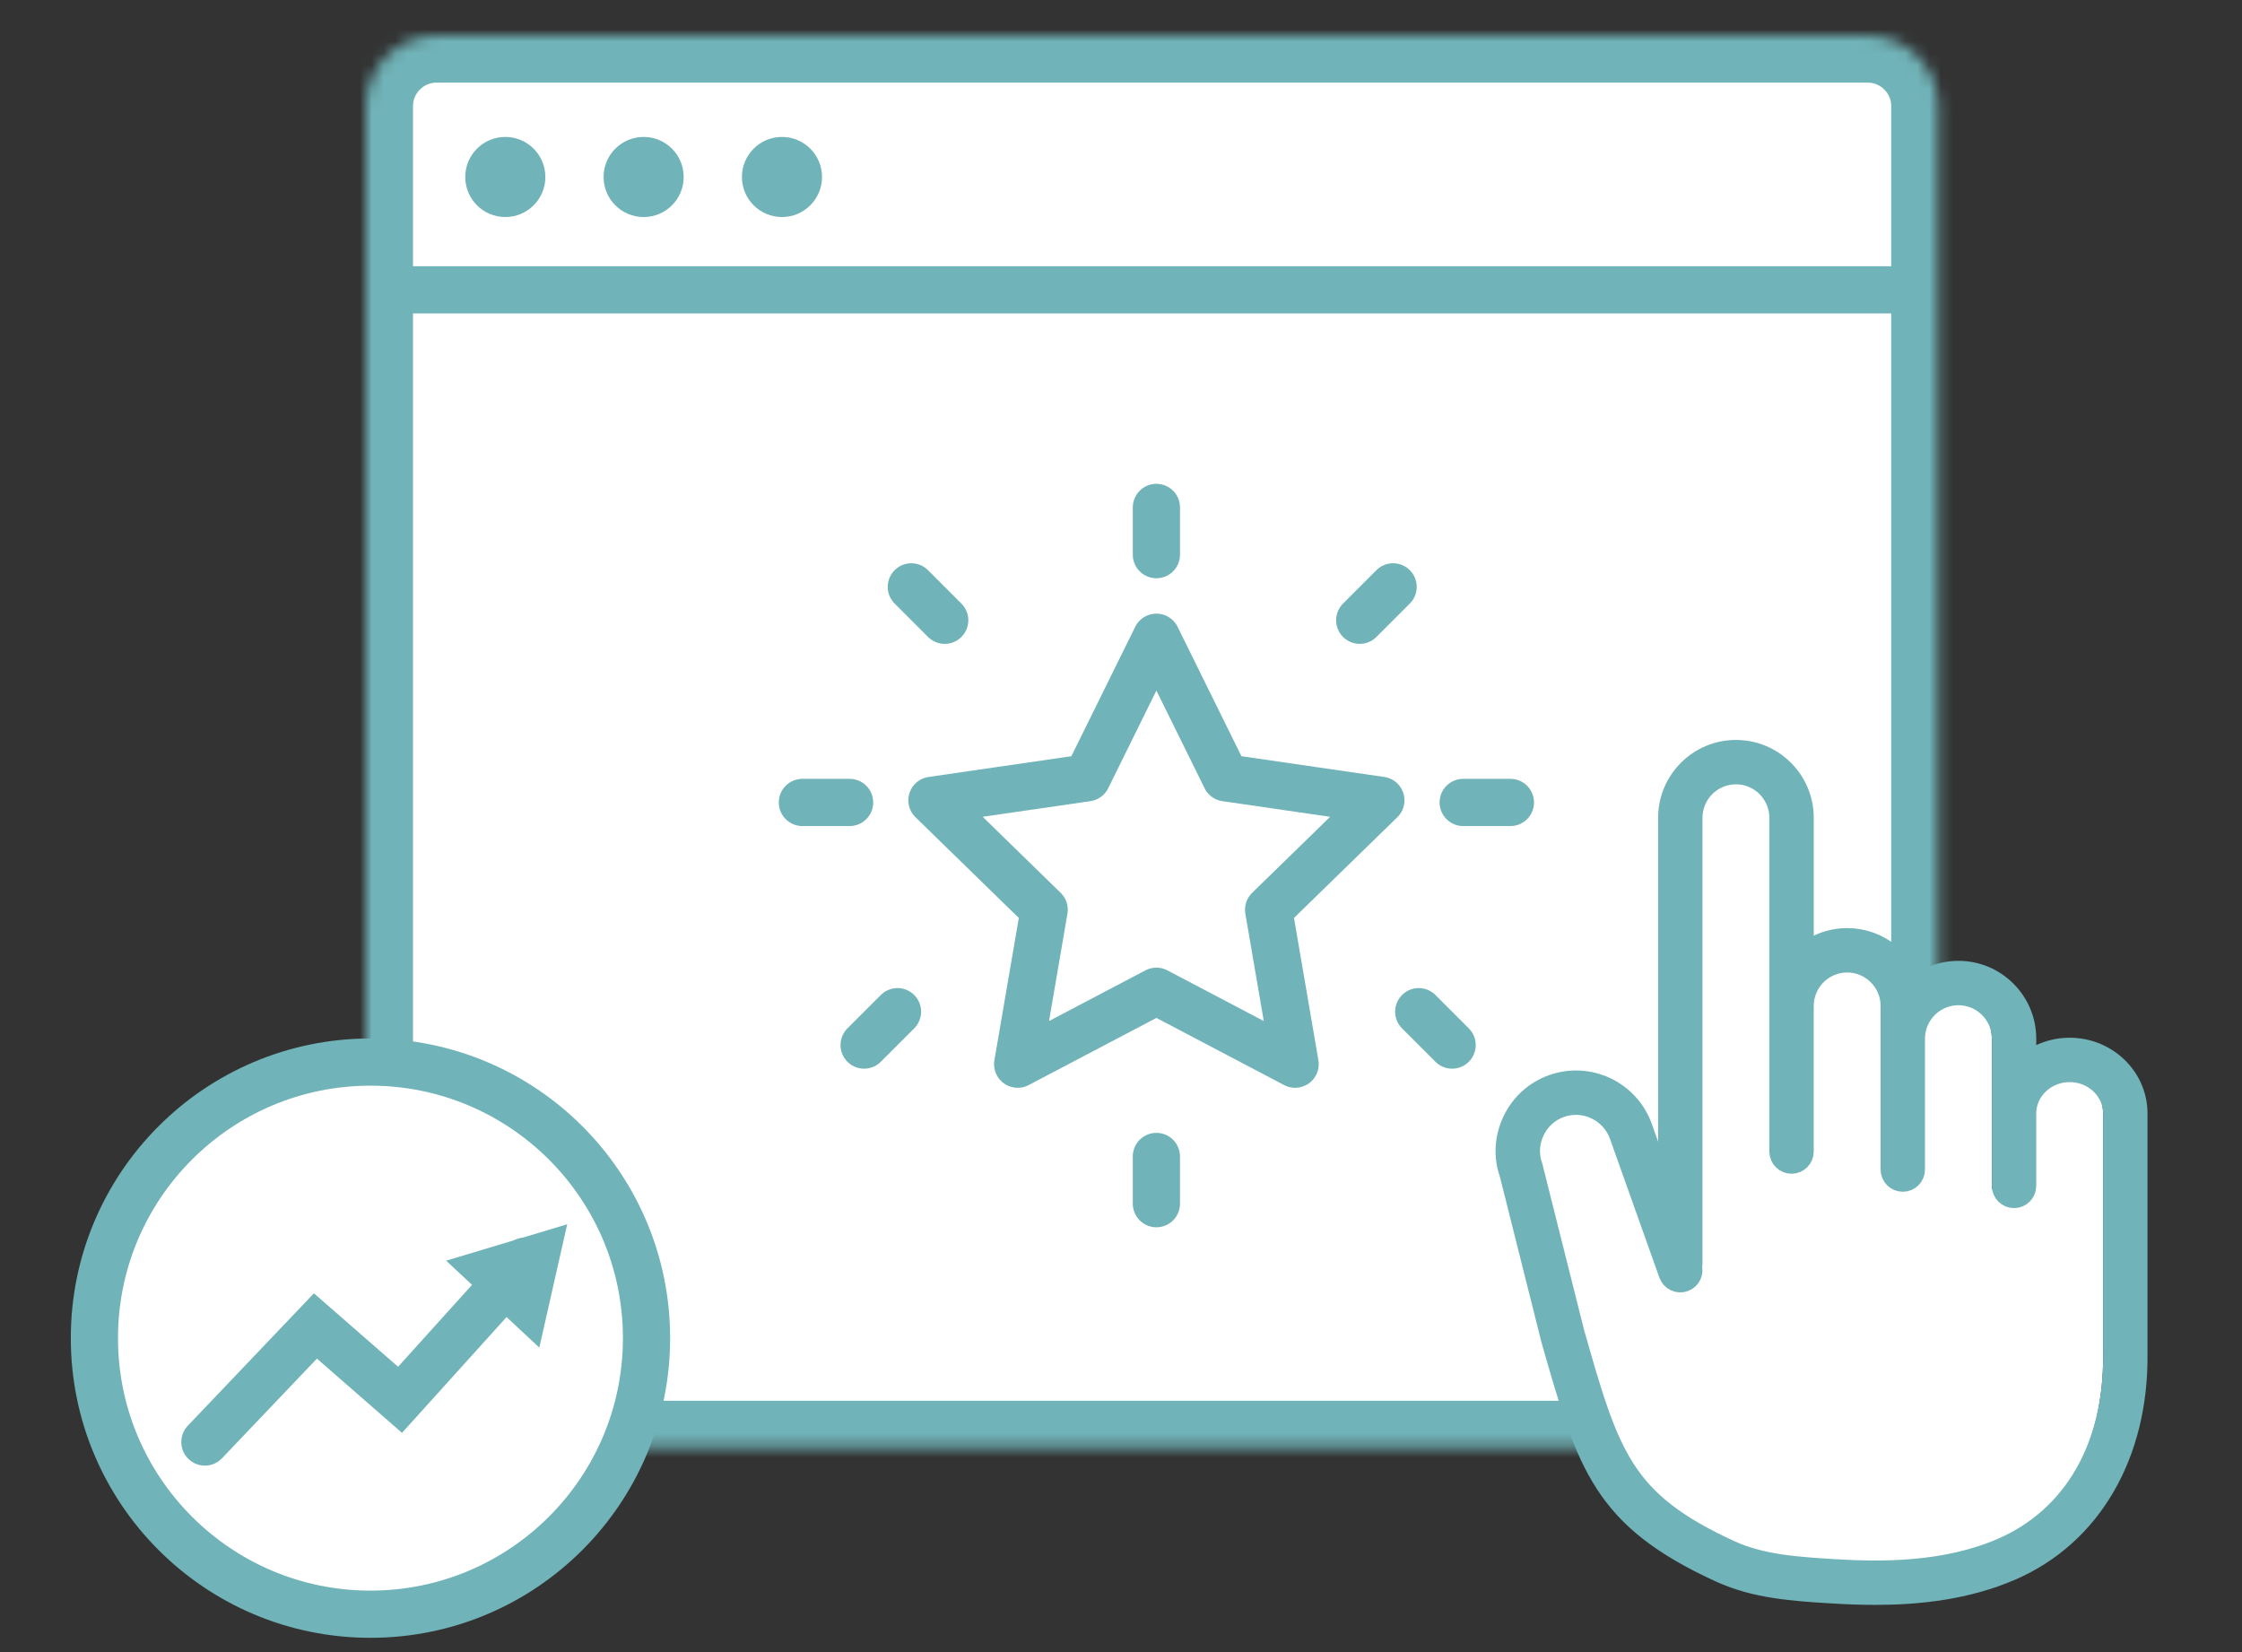 <?xml version="1.0" encoding="UTF-8"?>
<svg width="190px" height="140px" viewBox="0 0 190 140" version="1.1" xmlns="http://www.w3.org/2000/svg" xmlns:xlink="http://www.w3.org/1999/xlink">
    <rect x="0" y="0" width="190" height="140" fill="#333333" stroke="none"/>
    <!-- Generator: Sketch 42 (36781) - http://www.bohemiancoding.com/sketch -->
    <title>Home Page &gt; Brand Loyalty Icon</title>
    <desc>Created with Sketch.</desc>
    <defs>
        <path d="M0,5.997 C0,2.685 2.692,0 6.007,0 L127.266,0 C130.583,0 133.273,2.682 133.273,5.997 L133.273,119.7 L0,119.7 L0,5.997 Z" id="path-1"></path>
        <mask id="mask-2" maskContentUnits="userSpaceOnUse" maskUnits="objectBoundingBox" x="0" y="0" width="133.273" height="119.7" fill="white">
            <use xlink:href="#path-1"></use>
        </mask>
    </defs>
    <g id="Page-1" stroke="none" stroke-width="1" fill="none" fill-rule="evenodd">
        <g id="Home-Page-&gt;-Brand-Loyalty-Icon">
            <g id="Group-31" transform="translate(8, 3)">
                <g id="browser" transform="translate(23, 0)">
                    <g id="Group-35">
                        <use id="Rectangle-19" stroke="#70B3B8" mask="url(#mask-2)" stroke-width="8" fill="#FFFFFF" xlink:href="#path-1"></use>
                        <ellipse id="Oval-5" fill="#70B3B8" cx="11.823" cy="11.998" rx="3.394" ry="3.394"></ellipse>
                        <ellipse id="Oval-5-Copy" fill="#70B3B8" cx="23.546" cy="11.998" rx="3.394" ry="3.394"></ellipse>
                        <ellipse id="Oval-5-Copy-2" fill="#70B3B8" cx="35.269" cy="11.998" rx="3.394" ry="3.394"></ellipse>
                        <path d="M2.568,21.561 L129.768,21.561" id="Line" stroke="#70B3B8" stroke-width="4" stroke-linecap="square"></path>
                    </g>
                    <g id="Group-36" transform="translate(37, 40)" stroke="#70B3B8" stroke-width="4" stroke-linecap="round">
                        <polygon id="Star" stroke-linejoin="round" fill="#FFFFFF" points="30 41 18.244 47.18 20.489 34.09 10.979 24.82 24.122 22.91 30 11 35.878 22.91 49.021 24.82 39.511 34.09 41.756 47.18"></polygon>
                        <path d="M30,0 L30,4" id="Path-5"></path>
                        <path d="M30,55 L30,59" id="Path-5-Copy"></path>
                        <path d="M4,25 L0,25" id="Path-5-Copy-2"></path>
                        <path d="M60,25 L56,25" id="Path-5-Copy-3"></path>
                        <path d="M50.061,6.732 L47.232,9.561" id="Path-5-Copy-4"></path>
                        <path d="M12.061,6.732 L9.232,9.561" id="Path-5-Copy-5" transform="translate(10.646, 8.146) scale(-1, 1) translate(-10.646, -8.146) "></path>
                        <path d="M55.061,42.732 L52.232,45.561" id="Path-5-Copy-7" transform="translate(53.646, 44.146) scale(1, -1) translate(-53.646, -44.146) "></path>
                        <path d="M8.061,42.732 L5.232,45.561" id="Path-5-Copy-6" transform="translate(6.646, 44.146) scale(-1, -1) translate(-6.646, -44.146) "></path>
                    </g>
                </g>
                <g id="tap" transform="translate(119.668, 60.53)">
                    <g id="Group">
                        <path d="M50.563,51.194 C50.647,59.072 47.179,65.119 41.048,67.784 C36.236,69.875 30.822,69.846 26.643,69.586 C23.665,69.401 20.587,69.209 17.926,67.992 C8.708,63.774 7.594,59.878 4.618,49.467 L1.074,35.358 C0.713,34.344 0.77,33.244 1.236,32.262 C1.702,31.281 2.519,30.541 3.533,30.179 C4.548,29.818 5.648,29.875 6.63,30.341 C7.611,30.808 8.351,31.624 8.713,32.639 L12.901,44.404 C13.064,44.862 13.566,45.1 14.026,44.937 C14.479,44.776 14.716,44.279 14.561,43.824 C14.585,43.745 14.61,43.666 14.61,43.579 L14.61,5.768 C14.61,3.654 16.33,1.934 18.444,1.934 C20.558,1.934 22.277,3.654 22.277,5.768 L22.277,21.713 L22.277,34.053 C22.277,34.539 22.672,34.933 23.158,34.933 C23.644,34.933 24.038,34.539 24.038,34.053 L24.038,21.713 C24.038,19.599 25.758,17.879 27.872,17.879 C29.986,17.879 31.705,19.599 31.705,21.713 L31.705,24.486 L31.705,34.885 L31.705,35.579 C31.705,36.065 32.1,36.459 32.586,36.459 C33.072,36.459 33.466,36.065 33.466,35.579 L33.466,34.885 L33.466,24.486 C33.466,22.372 35.186,20.653 37.3,20.653 C39.414,20.653 41.134,22.372 41.134,24.486 L41.134,30.823 L41.134,36.559 L41.134,36.965 C41.134,37.451 41.528,37.845 42.014,37.845 C42.5,37.845 42.895,37.451 42.895,36.965 L42.895,36.559 L42.895,30.823 C42.895,28.809 44.614,27.169 46.728,27.169 C48.842,27.169 50.562,28.809 50.562,30.823 L50.562,51.194 L50.563,51.194 Z" id="Path-Copy-2" fill="#FFFFFF"></path>
                        <path d="M47.73,25.408 C46.246,25.408 44.899,25.974 43.896,26.89 L43.896,24.486 C43.896,21.401 41.387,18.892 38.302,18.892 C36.756,18.892 35.355,19.522 34.342,20.538 C33.8,18.016 31.555,16.118 28.874,16.118 C27.39,16.118 26.043,16.703 25.04,17.649 L25.04,5.768 C25.04,2.683 22.53,0.173 19.446,0.173 C16.361,0.173 13.851,2.683 13.851,5.768 L13.851,39.009 L11.373,32.048 C10.297,29.027 6.966,27.445 3.944,28.521 C2.486,29.04 1.315,30.1 0.647,31.507 C-0.021,32.914 -0.102,34.491 0.392,35.866 L3.928,49.952 C6.977,60.621 8.241,65.038 18.195,69.595 C21.153,70.948 24.398,71.15 27.537,71.344 C28.691,71.415 29.939,71.47 31.245,71.47 C34.878,71.47 38.958,71.047 42.75,69.399 C49.463,66.482 53.416,59.669 53.324,51.184 L53.324,30.823 C53.324,27.837 50.815,25.408 47.73,25.408 Z M51.563,51.194 C51.647,59.072 48.179,65.119 42.048,67.784 C37.236,69.875 31.822,69.846 27.643,69.586 C24.665,69.401 21.587,69.209 18.926,67.992 C9.708,63.774 8.594,59.878 5.618,49.467 L2.074,35.358 C1.713,34.344 1.77,33.244 2.236,32.262 C2.702,31.281 3.519,30.541 4.533,30.179 C5.548,29.818 6.648,29.875 7.63,30.341 C8.611,30.808 9.351,31.624 9.713,32.639 L13.901,44.404 C14.064,44.862 14.566,45.1 15.026,44.937 C15.479,44.776 15.716,44.279 15.561,43.824 C15.585,43.745 15.61,43.666 15.61,43.579 L15.61,5.768 C15.61,3.654 17.33,1.934 19.444,1.934 C21.558,1.934 23.277,3.654 23.277,5.768 L23.277,21.713 L23.277,34.053 C23.277,34.539 23.672,34.933 24.158,34.933 C24.644,34.933 25.038,34.539 25.038,34.053 L25.038,21.713 C25.038,19.599 26.758,17.879 28.872,17.879 C30.986,17.879 32.705,19.599 32.705,21.713 L32.705,24.486 L32.705,34.885 L32.705,35.579 C32.705,36.065 33.1,36.459 33.586,36.459 C34.072,36.459 34.466,36.065 34.466,35.579 L34.466,34.885 L34.466,24.486 C34.466,22.372 36.186,20.653 38.3,20.653 C40.414,20.653 42.134,22.372 42.134,24.486 L42.134,30.823 L42.134,36.559 L42.134,36.965 C42.134,37.451 42.528,37.845 43.014,37.845 C43.5,37.845 43.895,37.451 43.895,36.965 L43.895,36.559 L43.895,30.823 C43.895,28.809 45.614,27.169 47.728,27.169 C49.842,27.169 51.562,28.809 51.562,30.823 L51.562,51.194 L51.563,51.194 Z" id="Shape" stroke="#70B3B8" stroke-width="2" fill="#70B3B8" fill-rule="nonzero"></path>
                    </g>
                </g>
                <g id="Group-34" transform="translate(0, 87)">
                    <g id="Group-28" transform="translate(9.198, 10.04)"></g>
                    <g id="Group-2">
                        <ellipse id="Oval-4" stroke="#70B3B8" stroke-width="4" fill="#FFFFFF" cx="23.395" cy="23.395" rx="23.395" ry="23.395"></ellipse>
                        <polyline id="Path-6" stroke="#70B3B8" stroke-width="4" stroke-linecap="round" points="9.363 32.197 18.731 22.363 25.902 28.622 36.51 16.872"></polyline>
                        <polygon id="Triangle-2-Copy" fill="#70B3B8" transform="translate(36.912, 17.13) rotate(-137) translate(-36.912, -17.13) " points="36.912 21.758 31.513 12.503 42.31 12.503"></polygon>
                    </g>
                </g>
            </g>
        </g>
    </g>
</svg>